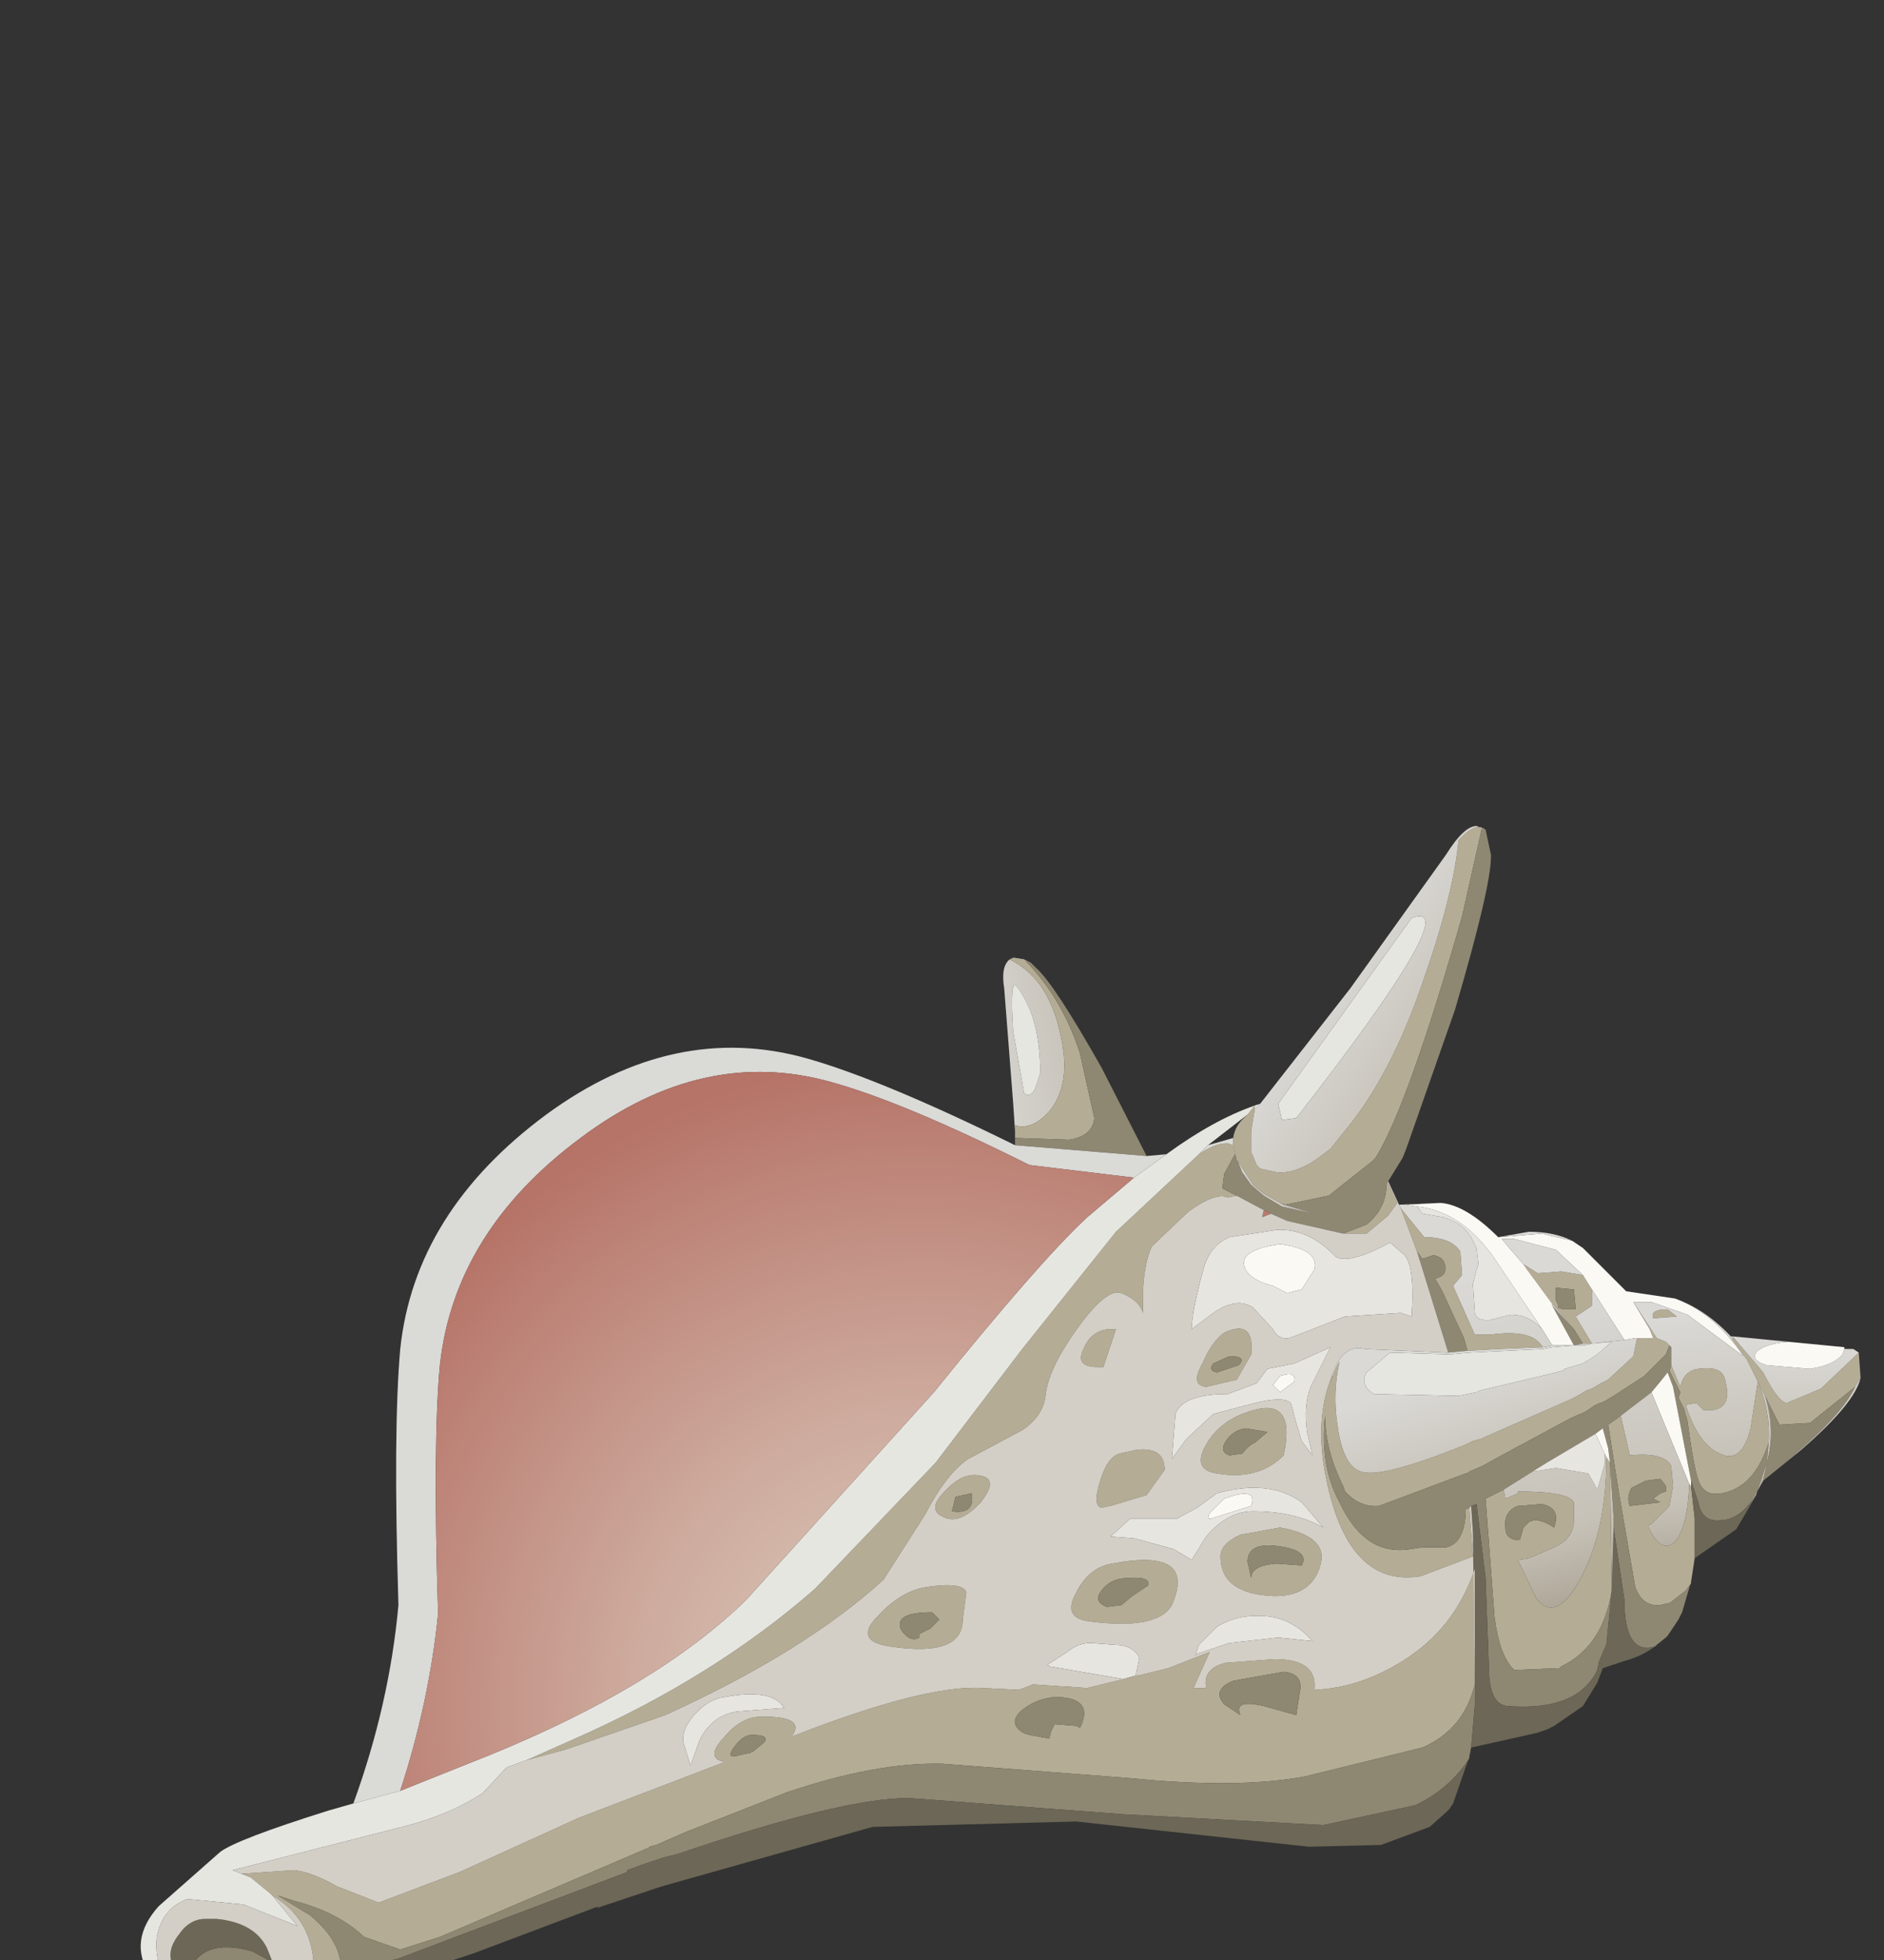 <?xml version="1.0" encoding="UTF-8" standalone="no"?>
<svg xmlns:xlink="http://www.w3.org/1999/xlink" height="54.35px" width="52.25px" xmlns="http://www.w3.org/2000/svg">
  <rect width="100%" height="100%" fill="#333333" stroke="none"/>
  <g transform="matrix(1.0, 0.0, 0.0, 1.0, 0.0, 0.0)">
    <use height="33.6" transform="matrix(1.0, 0.0, 0.0, 1.0, 3.9, 22.9)" width="47.75" xlink:href="#sprite0"/>
  </g>
  <defs>
    <g id="sprite0" transform="matrix(1.0, 0.0, 0.0, 1.0, 0.0, 0.0)">
      <use height="33.6" transform="matrix(1.0, 0.0, 0.0, 1.0, 0.0, 0.0)" width="47.75" xlink:href="#sprite1"/>
    </g>
    <g id="sprite1" transform="matrix(1.0, 0.0, 0.0, 1.0, 0.0, 0.0)">
      <use height="33.6" transform="matrix(1.0, 0.0, 0.0, 1.0, 0.0, 0.0)" width="47.75" xlink:href="#shape0"/>
    </g>
    <g id="shape0" transform="matrix(1.0, 0.0, 0.0, 1.0, 0.0, 0.0)">
      <path d="M24.25 8.45 L24.2 7.7 23.95 4.5 Q23.85 3.9 24.1 3.7 25.35 4.3 25.6 6.3 25.7 7.25 25.25 7.85 24.75 8.45 24.25 8.3 L24.25 8.45 M24.2 3.65 L24.7 3.8 24.5 3.7 24.2 3.65 M24.2 5.7 L24.5 7.4 Q24.65 7.55 24.8 7.3 L24.95 6.85 Q24.95 5.3 24.3 4.45 24.1 4.2 24.2 5.7" fill="url(#gradient0)" fill-rule="evenodd" stroke="none"/>
      <path d="M30.9 7.85 L30.8 8.45 30.8 9.05 30.85 9.15 30.95 9.4 31.05 9.5 31.5 9.6 Q32.0 9.65 32.6 9.25 L33.0 8.95 33.6 8.2 Q34.75 6.7 35.55 4.35 36.4 1.95 36.55 0.4 36.95 -0.05 37.2 0.05 L36.65 2.5 Q35.15 7.75 34.25 9.2 L34.15 9.3 32.95 10.25 31.75 10.5 31.6 10.45 31.15 10.2 30.85 9.95 30.4 9.25 30.3 8.85 30.3 8.65 Q30.35 8.3 30.65 8.05 L30.7 8.0 30.9 7.75 30.9 7.85 M47.65 14.6 L47.7 15.3 47.55 15.55 46.3 16.55 45.45 16.6 45.05 15.8 44.55 14.8 44.15 14.25 44.15 14.15 45.0 15.15 Q45.4 15.95 45.65 16.0 L46.6 15.6 47.65 14.6 M43.1 20.3 L43.0 20.95 43.0 21.0 42.85 21.2 42.4 21.55 42.35 21.55 42.15 21.6 Q41.65 21.65 41.45 21.1 L41.0 18.5 40.7 16.6 41.05 16.35 41.3 17.45 Q42.25 17.35 42.45 17.75 L42.5 18.3 42.4 18.85 41.9 19.35 41.8 19.4 Q42.15 20.2 42.55 19.85 42.9 19.45 42.95 18.25 L43.0 18.3 43.1 19.2 43.1 19.5 43.1 20.3 M5.0 33.25 L4.8 33.35 4.75 33.35 2.6 33.5 Q3.55 33.55 4.15 33.1 4.85 32.55 4.8 31.6 4.75 30.3 3.65 29.65 L3.6 29.6 3.05 29.15 2.8 29.05 4.25 28.95 Q4.75 29.0 5.45 29.4 L6.6 29.85 8.85 29.0 12.15 27.5 16.2 25.95 Q15.65 25.85 16.15 25.3 16.6 24.75 17.1 24.7 18.5 24.65 18.05 25.25 21.75 23.8 23.35 23.9 L24.35 23.95 Q24.5 23.9 24.75 23.8 L26.25 23.9 28.5 23.35 29.65 22.9 29.2 23.9 29.55 23.9 Q29.45 23.35 30.1 23.2 L31.45 23.1 Q32.65 23.1 32.55 23.95 33.8 23.9 35.0 23.15 36.45 22.25 37.0 20.6 L37.0 23.8 Q36.7 25.05 35.55 25.55 L32.3 26.35 Q30.45 26.7 27.45 26.4 L22.25 26.0 Q20.4 25.95 17.9 26.8 L15.1 27.9 14.3 28.25 14.1 28.3 14.15 28.3 12.75 28.9 8.3 30.8 7.2 31.15 6.2 30.8 Q5.45 30.1 4.25 29.8 L3.8 29.65 4.7 30.2 Q5.6 30.95 5.55 31.75 L5.05 33.25 5.0 33.25 M24.25 8.65 L24.25 8.45 24.25 8.3 Q24.75 8.45 25.25 7.85 25.7 7.25 25.6 6.3 25.35 4.3 24.1 3.7 L24.2 3.65 24.5 3.7 Q25.55 4.75 26.05 6.3 L26.45 8.1 Q26.4 8.6 25.75 8.7 L24.3 8.65 24.25 8.65 M42.35 13.4 L42.6 13.6 41.95 13.65 Q41.85 13.4 42.35 13.4 M41.5 14.2 L41.95 14.2 41.85 13.95 41.4 13.2 42.05 14.2 42.3 14.3 42.4 14.4 42.3 14.65 42.2 14.75 41.7 15.25 40.85 15.8 40.6 15.95 40.35 16.05 40.05 16.25 39.7 16.4 39.6 16.45 37.65 17.5 37.2 17.75 36.85 17.9 36.8 17.95 36.75 17.95 34.35 18.85 Q33.85 18.9 33.45 18.5 L33.4 18.45 33.35 18.3 Q32.85 17.3 32.85 16.35 32.7 17.75 33.25 18.75 33.95 20.25 35.2 20.05 L35.55 20.0 36.2 20.0 Q36.7 19.9 36.75 19.05 L36.75 18.95 36.85 18.9 36.95 20.25 35.5 20.8 Q33.35 21.15 32.8 17.65 32.65 16.55 32.9 15.65 L33.05 15.2 33.0 15.55 Q33.05 15.15 33.25 14.85 33.05 15.75 33.2 16.65 33.35 17.75 33.85 17.9 34.4 18.1 36.75 17.15 L36.95 17.05 37.15 17.0 37.6 16.8 39.65 15.9 39.85 15.8 40.1 15.65 40.25 15.6 40.5 15.45 40.7 15.35 41.4 14.7 41.5 14.2 M39.15 13.25 L38.6 12.5 38.45 12.3 38.35 12.15 38.75 12.4 39.4 12.35 40.0 12.45 40.25 12.85 40.25 13.3 39.8 13.6 40.25 14.35 40.0 14.35 39.75 13.95 39.15 13.25 M45.15 17.1 Q44.8 18.2 44.05 18.45 43.45 18.65 43.25 18.25 43.1 18.0 42.9 16.5 L42.8 16.15 42.65 15.85 42.7 15.7 42.4 15.1 42.45 14.95 42.7 15.55 Q42.8 15.1 43.2 15.05 43.9 14.95 43.95 15.4 44.15 16.15 43.55 16.2 L43.35 16.2 43.15 16.0 42.85 16.05 Q43.2 17.15 43.8 17.4 44.4 17.7 44.65 16.7 L44.85 15.4 Q45.2 16.2 45.15 17.1 M42.15 18.75 L41.95 18.65 42.15 18.5 42.3 18.45 42.3 18.3 42.15 18.1 41.75 18.15 41.35 18.35 Q41.2 18.6 41.3 18.85 L42.15 18.75 M33.35 11.3 L34.0 11.05 Q34.55 10.6 34.55 9.95 L34.6 9.9 34.85 10.45 34.6 10.8 34.0 11.3 33.35 11.3 M36.8 14.55 L36.7 14.2 36.1 12.9 35.9 12.55 Q36.3 12.45 36.15 12.1 36.1 11.95 35.85 11.9 L35.55 12.0 35.4 11.8 34.95 10.6 35.6 11.4 Q36.35 11.4 36.6 11.8 L36.65 12.45 36.4 12.75 37.0 14.1 37.35 14.1 37.45 14.1 Q38.55 13.95 38.85 14.4 L38.9 14.45 37.7 14.5 36.8 14.55 M39.75 12.85 L39.25 12.8 39.25 13.15 39.3 13.25 39.3 13.35 39.45 13.4 39.8 13.4 39.75 12.85 M29.35 9.1 Q29.8 8.8 30.1 8.8 L30.15 8.8 30.3 8.85 30.35 9.1 30.05 9.65 30.0 10.05 30.4 10.25 30.15 10.3 Q29.8 10.15 29.05 10.7 L28.05 11.65 Q27.85 12.05 27.8 12.85 L27.8 13.5 Q27.7 13.15 27.2 12.95 26.8 12.8 26.0 13.9 25.2 15.0 25.1 15.75 25.05 16.35 24.45 16.75 L22.95 17.55 Q22.35 17.95 21.75 19.1 L20.6 20.9 Q18.4 22.9 14.55 24.65 L11.8 25.6 10.7 25.9 12.05 25.3 Q15.9 23.6 18.7 21.15 L22.05 17.65 24.45 14.5 27.05 11.25 29.35 9.1 M29.55 15.55 Q29.1 15.5 29.45 14.9 29.7 14.3 30.05 14.05 30.9 13.65 30.8 14.65 L30.4 15.35 29.55 15.55 M29.75 14.9 Q29.6 15.1 29.85 15.15 L30.45 14.95 Q30.7 14.7 30.2 14.7 L29.75 14.9 M26.65 18.9 Q26.4 18.85 26.6 18.2 26.8 17.5 27.15 17.4 L27.6 17.3 Q28.4 17.2 28.4 17.85 L27.9 18.55 26.9 18.85 26.65 18.9 M26.7 15.0 L26.55 15.0 Q25.9 15.0 26.15 14.5 26.35 14.0 26.85 13.95 L27.05 13.95 26.7 15.0 M30.9 17.1 L31.25 16.8 30.65 16.7 Q30.3 16.75 30.1 17.05 29.9 17.35 30.2 17.45 L30.55 17.4 Q30.75 17.15 30.9 17.1 M22.3 18.45 Q22.75 17.95 23.2 18.0 23.85 18.05 23.3 18.75 22.7 19.4 22.25 19.15 21.8 18.95 22.3 18.45 M29.85 17.95 Q29.15 17.85 29.55 17.15 29.95 16.45 30.85 16.2 32.05 15.85 31.7 17.45 31.0 18.15 29.85 17.95 M22.5 19.0 Q23.15 19.1 23.05 18.5 L22.6 18.6 22.5 19.0 M22.9 21.25 L22.8 22.0 Q22.8 23.05 20.8 22.75 19.75 22.6 20.45 21.9 21.1 21.2 21.8 21.1 22.8 20.95 22.9 21.25 M26.3 22.05 Q25.55 21.95 25.95 21.25 26.3 20.55 26.95 20.45 29.3 20.0 28.6 21.6 28.2 22.3 26.3 22.05 M22.15 22.0 L21.95 21.8 Q20.85 21.8 21.1 22.3 21.35 22.65 21.6 22.5 L21.6 22.4 21.9 22.25 22.15 22.0 M24.5 25.15 L24.65 25.2 25.2 25.3 25.25 25.1 25.35 24.9 25.95 24.95 26.05 25.0 26.1 24.9 Q26.4 24.15 25.35 24.15 24.8 24.2 24.4 24.55 24.05 24.9 24.5 25.15 M30.7 20.4 L30.8 20.85 Q30.8 20.5 31.5 20.45 L32.2 20.5 Q32.45 20.05 31.4 19.95 30.7 19.9 30.7 20.4 M29.95 20.25 Q29.95 19.9 30.5 19.65 L31.6 19.45 Q33.0 19.7 32.7 20.55 32.45 21.35 31.45 21.35 29.95 21.3 29.95 20.25 M30.5 24.65 Q30.3 24.2 31.15 24.4 L32.05 24.65 32.15 24.0 Q32.25 23.5 31.7 23.45 L30.3 23.7 Q29.7 23.95 30.05 24.35 L30.5 24.65 M26.8 21.65 L27.2 21.6 27.5 21.35 27.95 21.05 Q28.0 20.8 27.4 20.85 26.9 20.85 26.65 21.2 26.4 21.5 26.8 21.65 M40.8 21.2 Q40.55 22.75 39.4 23.3 L39.35 23.35 38.1 23.4 Q37.7 23.05 37.55 21.95 L37.3 18.65 37.8 18.4 37.85 18.65 38.2 18.5 38.2 18.45 Q39.6 18.45 39.75 18.75 L39.75 19.25 Q39.75 19.75 39.2 20.0 L38.5 20.3 38.2 20.35 38.7 21.4 Q39.15 22.0 39.7 21.25 40.65 19.85 40.65 17.5 L40.75 17.65 40.8 21.2 M38.25 18.85 L38.2 18.85 Q37.8 19.0 37.85 19.45 37.85 19.8 38.25 19.8 L38.35 19.45 38.5 19.3 Q38.75 19.15 39.2 19.45 39.4 18.9 38.85 18.8 L38.25 18.85 M17.0 25.65 L17.3 25.4 Q17.45 25.2 16.95 25.2 16.7 25.2 16.45 25.55 16.2 25.9 16.65 25.75 L16.9 25.7 17.0 25.65" fill="#b4ac94" fill-rule="evenodd" stroke="none"/>
      <path d="M31.6 10.45 L31.75 10.5 32.95 10.25 34.15 9.3 34.25 9.2 Q35.15 7.75 36.65 2.5 L37.2 0.05 37.3 0.1 37.45 0.8 37.45 0.85 Q37.45 1.7 36.45 5.1 L35.1 8.95 35.0 9.2 34.6 9.85 34.55 9.95 Q34.55 10.6 34.0 11.05 L33.35 11.3 31.8 10.95 31.35 10.75 31.15 10.65 30.4 10.25 30.0 10.05 30.05 9.65 30.35 9.1 30.55 9.6 30.8 9.95 31.15 10.25 31.65 10.55 32.55 10.75 31.7 10.5 31.6 10.45 M45.25 17.95 L45.0 18.15 45.1 17.65 Q45.35 16.75 45.05 15.8 L45.45 16.6 46.3 16.55 47.55 15.55 Q47.2 16.3 45.85 17.45 L45.25 17.95 M43.0 20.95 L42.75 21.8 42.65 22.0 42.35 22.45 42.3 22.5 42.05 22.7 42.0 22.75 Q41.15 23.0 41.15 21.45 L40.85 19.45 40.85 19.15 40.75 17.65 40.7 17.25 40.55 16.7 40.35 16.85 39.0 17.65 38.6 17.9 37.8 18.4 37.3 18.65 37.55 21.95 Q37.7 23.05 38.1 23.4 L39.35 23.35 39.4 23.3 Q40.55 22.75 40.8 21.2 L40.65 22.7 40.45 23.15 40.4 23.4 Q39.85 24.55 37.9 24.4 37.45 24.35 37.4 23.55 L37.3 20.85 37.05 18.8 36.9 18.85 36.85 18.9 36.75 18.95 36.75 19.05 Q36.7 19.9 36.2 20.0 L35.55 20.0 35.2 20.05 Q33.95 20.25 33.25 18.75 32.7 17.75 32.85 16.35 32.85 17.3 33.35 18.3 L33.4 18.45 33.45 18.5 Q33.85 18.9 34.35 18.85 L36.75 17.95 36.8 17.95 36.85 17.9 37.2 17.75 37.65 17.5 39.6 16.45 39.7 16.4 40.05 16.25 40.35 16.05 40.6 15.95 40.85 15.8 41.7 15.25 42.2 14.75 42.3 14.65 42.4 14.4 42.45 14.45 42.45 14.95 42.4 15.1 42.7 15.7 42.65 15.85 42.8 16.15 42.9 16.5 Q43.1 18.0 43.25 18.25 43.45 18.65 44.05 18.45 44.8 18.2 45.15 17.1 L45.1 17.65 44.8 18.55 Q44.35 19.25 43.8 19.25 43.3 19.3 43.2 18.75 L43.0 18.15 42.5 15.55 42.35 15.15 42.15 15.4 41.9 15.7 41.05 16.35 40.7 16.6 41.0 18.5 41.45 21.1 Q41.65 21.65 42.15 21.6 L42.35 21.55 42.4 21.55 42.85 21.2 43.0 21.0 43.0 20.95 M36.9 25.55 L36.85 25.8 36.85 25.85 Q36.3 26.7 35.35 27.15 L32.8 27.7 27.25 27.4 21.3 26.95 Q19.45 26.95 14.9 28.5 L14.5 28.6 13.9 28.8 13.5 28.95 13.5 29.0 7.15 31.4 6.2 31.65 Q5.85 31.8 5.8 32.3 L5.35 33.1 5.3 33.1 5.0 33.25 5.05 33.25 5.55 31.75 Q5.6 30.95 4.7 30.2 L3.8 29.65 4.25 29.8 Q5.45 30.1 6.2 30.8 L7.2 31.15 8.3 30.8 12.75 28.9 14.15 28.3 14.1 28.3 14.3 28.25 15.1 27.9 17.9 26.8 Q20.4 25.95 22.25 26.0 L27.45 26.4 Q30.45 26.7 32.3 26.35 L35.55 25.55 Q36.7 25.05 37.0 23.8 L37.0 24.4 36.9 25.55 M24.25 8.85 L24.25 8.65 24.3 8.65 25.75 8.7 Q26.4 8.6 26.45 8.1 L26.05 6.3 Q25.55 4.75 24.5 3.7 L24.7 3.8 24.85 3.95 Q25.35 4.4 26.65 6.7 L27.9 9.15 24.25 8.85 M39.75 14.4 L39.15 13.3 39.75 13.95 40.0 14.35 39.75 14.4 M42.15 18.75 L41.3 18.85 Q41.2 18.6 41.35 18.35 L41.75 18.15 42.15 18.1 42.3 18.3 42.3 18.45 42.15 18.5 41.95 18.65 42.15 18.75 M35.4 11.8 L35.55 12.0 35.85 11.9 Q36.1 11.95 36.15 12.1 36.3 12.45 35.9 12.55 L36.1 12.9 36.7 14.2 36.8 14.55 36.25 14.6 36.25 14.55 35.4 11.8 M39.75 12.85 L39.8 13.4 39.45 13.4 39.3 13.35 39.3 13.25 39.25 13.15 39.25 12.8 39.75 12.85 M29.75 14.9 L30.2 14.7 Q30.7 14.7 30.45 14.95 L29.85 15.15 Q29.6 15.1 29.75 14.9 M30.9 17.1 Q30.75 17.15 30.55 17.4 L30.2 17.45 Q29.9 17.35 30.1 17.05 30.3 16.75 30.65 16.7 L31.25 16.8 30.9 17.1 M22.5 19.0 L22.6 18.6 23.05 18.5 Q23.15 19.1 22.5 19.0 M22.15 22.0 L21.9 22.25 21.6 22.4 21.6 22.5 Q21.35 22.65 21.1 22.3 20.85 21.8 21.95 21.8 L22.15 22.0 M24.5 25.15 Q24.05 24.9 24.4 24.55 24.8 24.2 25.35 24.15 26.4 24.15 26.1 24.9 L26.05 25.0 25.95 24.95 25.35 24.9 25.25 25.1 25.2 25.3 24.65 25.2 24.5 25.15 M30.7 20.4 Q30.7 19.9 31.4 19.95 32.45 20.05 32.2 20.5 L31.5 20.45 Q30.8 20.5 30.8 20.85 L30.7 20.4 M26.8 21.65 Q26.4 21.5 26.65 21.2 26.9 20.85 27.4 20.85 28.0 20.8 27.95 21.05 L27.5 21.35 27.2 21.6 26.8 21.65 M30.5 24.65 L30.05 24.35 Q29.7 23.95 30.3 23.7 L31.7 23.45 Q32.25 23.5 32.15 24.0 L32.05 24.65 31.15 24.4 Q30.3 24.2 30.5 24.65 M38.25 18.85 L38.85 18.8 Q39.4 18.9 39.2 19.45 38.75 19.15 38.5 19.3 L38.35 19.45 38.25 19.8 Q37.85 19.8 37.85 19.45 37.8 19.0 38.2 18.85 L38.25 18.85 M17.0 25.65 L16.9 25.7 16.65 25.75 Q16.2 25.9 16.45 25.55 16.7 25.2 16.95 25.2 17.45 25.2 17.3 25.4 L17.0 25.65 M0.9 31.6 L1.25 32.1 Q1.5 30.75 3.1 31.2 L3.65 31.5 3.5 31.1 3.7 31.6 3.45 32.35 3.35 32.45 3.0 32.65 1.65 32.45 0.9 31.6" fill="#8e8772" fill-rule="evenodd" stroke="none"/>
      <path d="M30.9 7.85 L30.9 7.75 30.7 8.0 29.6 8.85 29.35 9.1 27.05 11.25 24.45 14.5 22.05 17.65 18.7 21.15 Q15.9 23.6 12.05 25.3 L10.7 25.9 10.15 26.1 9.5 26.8 Q8.7 27.35 7.45 27.7 L2.55 28.95 2.8 29.05 3.05 29.15 3.6 29.6 3.65 29.65 4.35 30.5 2.85 29.9 1.3 29.75 Q0.6 30.0 0.45 30.8 0.35 31.55 0.95 32.6 L0.5 32.2 0.25 31.85 Q-0.35 30.9 0.5 29.95 L2.2 28.45 Q2.65 28.1 5.2 27.3 L5.55 27.2 5.9 27.1 7.2 26.75 9.7 25.75 Q14.35 23.85 16.8 21.45 L22.0 15.7 Q24.95 12.05 26.25 10.85 L27.55 9.75 28.45 9.1 Q29.75 8.15 30.9 7.75 L31.05 7.7 30.9 7.85 M32.05 8.1 L31.65 8.15 31.55 7.7 35.25 2.55 Q36.8 2.0 32.05 8.1 M24.2 5.7 Q24.1 4.2 24.3 4.45 24.95 5.3 24.95 6.85 L24.8 7.3 Q24.65 7.55 24.5 7.4 L24.2 5.7 M40.25 14.35 L40.8 14.3 40.4 14.65 40.25 14.75 40.0 14.9 39.5 15.05 39.45 15.1 39.05 15.2 37.15 15.65 37.05 15.7 36.55 15.8 34.2 15.75 Q33.8 15.5 34.0 15.15 L34.65 14.6 36.3 14.65 36.85 14.6 38.9 14.5 39.15 14.45 39.75 14.4 40.05 14.4 40.25 14.35 M3.7 31.6 Q4.35 32.3 3.45 32.75 2.55 33.25 1.55 32.4 L1.65 32.45 3.0 32.65 3.35 32.45 3.45 32.35 3.7 31.6" fill="#e6e6e1" fill-rule="evenodd" stroke="none"/>
      <path d="M5.9 27.1 Q6.9 24.35 7.15 21.6 7.0 16.75 7.2 14.5 7.6 10.7 11.25 8.0 14.8 5.4 18.5 6.45 20.6 7.05 24.25 8.85 L27.9 9.15 28.45 9.1 27.55 9.75 24.65 9.4 Q21.15 7.65 19.15 7.1 15.6 6.1 12.2 8.65 8.7 11.25 8.3 14.95 8.1 17.1 8.25 21.85 8.0 24.3 7.2 26.75 L5.9 27.1 M29.35 9.1 L29.6 8.85 30.3 8.65 30.3 8.85 30.15 8.8 30.1 8.8 Q29.8 8.8 29.35 9.1" fill="#dadad6" fill-rule="evenodd" stroke="none"/>
      <path d="M31.15 10.65 L31.35 10.75 31.1 10.85 31.15 10.65 M27.55 9.75 L26.25 10.85 Q24.95 12.05 22.0 15.7 L16.8 21.45 Q14.35 23.85 9.7 25.75 L7.2 26.75 Q8.0 24.3 8.25 21.85 8.1 17.1 8.3 14.95 8.7 11.25 12.2 8.65 15.6 6.1 19.15 7.1 21.15 7.65 24.65 9.4 L27.55 9.75" fill="url(#gradient1)" fill-rule="evenodd" stroke="none"/>
      <path d="M45.7 14.3 Q45.1 14.35 44.85 14.55 44.6 14.8 45.1 14.95 L46.3 15.05 Q46.95 14.95 47.2 14.65 L47.25 14.5 47.5 14.5 47.65 14.6 46.6 15.6 45.65 16.0 Q45.4 15.95 45.0 15.15 L44.15 14.15 44.15 14.25 44.1 14.15 44.15 14.15 45.7 14.3 M47.7 15.3 Q47.55 16.0 46.05 17.3 L45.25 17.95 45.85 17.45 Q47.2 16.3 47.55 15.55 L47.7 15.3" fill="url(#gradient2)" fill-rule="evenodd" stroke="none"/>
      <path d="M45.7 14.3 L47.25 14.45 47.25 14.5 47.2 14.65 Q46.95 14.95 46.3 15.05 L45.1 14.95 Q44.6 14.8 44.85 14.55 45.1 14.35 45.7 14.3 M41.4 13.2 L41.85 13.95 41.95 14.2 41.5 14.2 41.45 14.2 41.15 14.25 40.25 12.85 40.0 12.45 39.25 11.75 38.1 11.45 37.75 11.45 38.0 11.75 38.35 12.15 38.45 12.3 38.6 12.5 39.15 13.25 39.15 13.3 39.75 14.4 39.15 14.4 38.9 14.0 37.45 11.85 37.2 11.55 Q36.4 10.65 35.4 10.55 L35.1 10.5 36.05 10.45 Q36.75 10.5 37.65 11.4 L37.7 11.4 38.85 11.3 39.7 11.5 40.0 11.7 41.2 12.9 42.55 13.1 Q43.65 13.5 44.45 14.7 L42.9 13.55 41.9 13.2 41.4 13.2 M41.9 15.7 L42.15 15.4 42.35 15.15 42.5 15.55 43.0 18.15 43.0 18.3 42.95 18.25 41.9 15.7 M32.2 12.85 L31.8 12.95 31.4 12.75 Q30.65 12.55 30.6 12.15 30.55 11.75 31.55 11.6 L31.65 11.6 Q32.7 11.75 32.55 12.3 L32.2 12.85 M30.05 18.65 Q31.0 18.3 30.8 18.85 L29.85 19.15 Q29.5 19.3 29.65 19.05 L30.05 18.65 M40.35 16.85 L40.55 16.7 40.7 17.25 40.75 17.65 40.65 17.5 40.6 17.4 40.35 16.85 M31.6 15.7 L31.4 15.5 31.6 15.25 Q32.05 15.1 32.0 15.4 L31.6 15.7" fill="#fbf9f4" fill-rule="evenodd" stroke="none"/>
      <path d="M45.0 18.15 L44.25 19.5 44.8 18.55 45.1 17.65 45.15 17.1 Q45.2 16.2 44.85 15.4 L44.65 16.7 Q44.4 17.7 43.8 17.4 43.2 17.15 42.85 16.05 L43.15 16.0 43.35 16.2 43.55 16.2 Q44.15 16.15 43.95 15.4 43.9 14.95 43.2 15.05 42.8 15.1 42.7 15.55 L42.45 14.95 42.45 14.45 42.3 14.3 42.05 14.2 41.4 13.2 41.9 13.2 42.9 13.55 44.45 14.7 Q43.65 13.5 42.55 13.1 43.4 13.4 44.1 14.15 L44.15 14.25 44.55 14.8 45.05 15.8 Q45.35 16.75 45.1 17.65 L45.0 18.15 M42.35 13.4 Q41.85 13.4 41.95 13.65 L42.6 13.6 42.35 13.4" fill="url(#gradient3)" fill-rule="evenodd" stroke="none"/>
      <path d="M44.25 19.5 L43.1 20.3 43.1 19.5 43.1 19.2 43.0 18.3 43.0 18.15 43.2 18.75 Q43.3 19.3 43.8 19.25 44.35 19.25 44.8 18.55 L44.25 19.5 M42.05 22.7 Q41.7 23.0 41.15 23.15 L40.55 23.35 40.4 23.75 40.0 24.4 39.2 24.95 39.0 25.05 38.7 25.15 36.9 25.55 37.0 24.4 36.95 19.6 36.9 18.85 37.05 18.8 37.3 20.85 37.4 23.55 Q37.45 24.35 37.9 24.4 39.85 24.55 40.4 23.4 L40.45 23.15 40.65 22.7 40.8 21.2 40.85 19.45 41.15 21.45 Q41.15 23.0 42.0 22.75 L42.05 22.7 M36.85 25.8 L36.4 27.1 36.3 27.25 36.2 27.35 35.75 27.75 34.4 28.25 32.4 28.3 25.95 27.6 20.3 27.75 14.45 29.4 12.65 30.0 12.7 29.95 9.25 31.25 8.65 31.45 7.0 32.15 Q5.6 32.95 5.35 33.1 L5.3 33.1 5.35 33.1 5.8 32.3 Q5.85 31.8 6.2 31.65 L7.15 31.4 13.5 29.0 13.5 28.95 13.9 28.8 14.5 28.6 14.9 28.5 Q19.45 26.95 21.3 26.95 L27.25 27.4 32.8 27.7 35.35 27.15 Q36.3 26.7 36.85 25.85 L36.85 25.8 M0.9 31.6 Q0.7 31.2 1.05 30.75 1.35 30.3 1.8 30.3 L2.1 30.3 Q3.15 30.4 3.5 31.1 L3.65 31.5 3.1 31.2 Q1.5 30.75 1.25 32.1 L0.9 31.6" fill="#6c6756" fill-rule="evenodd" stroke="none"/>
      <path d="M39.7 11.5 L38.85 11.3 37.7 11.4 37.65 11.4 38.5 11.25 Q39.2 11.25 39.7 11.5 M39.15 13.3 L39.15 13.25 39.75 13.95 39.15 13.3 M38.35 12.15 L38.0 11.75 37.75 11.45 38.1 11.45 39.25 11.75 40.0 12.45 39.4 12.35 38.75 12.4 38.35 12.15 M40.25 12.85 L41.15 14.25 40.25 14.35 39.8 13.6 40.25 13.3 40.25 12.85 M42.95 18.25 Q42.9 19.45 42.55 19.85 42.15 20.2 41.8 19.4 L41.9 19.35 42.4 18.85 42.5 18.3 42.45 17.75 Q42.25 17.35 41.3 17.45 L41.05 16.35 41.9 15.7 42.95 18.25" fill="url(#gradient4)" fill-rule="evenodd" stroke="none"/>
      <path d="M36.05 10.45 L35.1 10.5 35.4 10.55 35.55 10.75 36.15 10.85 Q36.75 11.05 36.95 11.5 L37.05 11.7 37.1 12.15 37.05 12.3 36.95 12.7 37.0 13.45 Q37.0 13.7 37.35 13.7 L37.4 13.7 38.0 13.55 Q38.55 13.55 38.9 14.0 L39.15 14.4 38.9 14.45 38.85 14.4 Q38.55 13.95 37.45 14.1 L37.35 14.1 37.0 14.1 36.4 12.75 36.65 12.45 36.6 11.8 Q36.35 11.4 35.6 11.4 L34.95 10.6 34.9 10.5 36.05 10.45 M37.8 18.4 L38.6 17.9 39.25 17.8 40.15 17.95 40.4 18.4 40.6 17.7 40.6 17.4 40.65 17.5 Q40.65 19.85 39.7 21.25 39.15 22.0 38.7 21.4 L38.2 20.35 38.5 20.3 39.2 20.0 Q39.75 19.75 39.75 19.25 L39.75 18.75 Q39.6 18.45 38.2 18.45 L38.2 18.5 37.85 18.65 37.8 18.4 M40.75 17.65 L40.85 19.15 40.85 19.45 40.8 21.2 40.75 17.65" fill="url(#gradient5)" fill-rule="evenodd" stroke="none"/>
      <path d="M35.4 10.55 Q36.4 10.65 37.2 11.55 L37.45 11.85 38.9 14.0 Q38.55 13.55 38.0 13.55 L37.4 13.7 37.35 13.7 Q37.0 13.7 37.0 13.45 L36.95 12.7 37.05 12.3 37.1 12.15 37.05 11.7 36.95 11.5 Q36.75 11.05 36.15 10.85 L35.55 10.75 35.4 10.55 M32.2 12.85 L32.55 12.3 Q32.7 11.75 31.65 11.6 L31.55 11.6 Q30.55 11.75 30.6 12.15 30.65 12.55 31.4 12.75 L31.8 12.95 32.2 12.85 M31.5 11.2 Q32.4 11.15 33.15 11.95 33.55 12.15 34.65 11.55 L35.0 11.85 Q35.35 12.1 35.25 13.6 L34.95 13.5 33.4 13.6 32.5 13.95 31.85 14.2 Q31.55 14.25 31.4 13.95 L30.85 13.35 Q30.4 13.05 29.75 13.5 L29.15 13.95 Q29.15 13.45 29.5 12.2 29.7 11.6 30.2 11.4 L31.5 11.2 M30.15 15.75 L30.95 15.45 31.25 15.05 32.0 14.9 33.0 14.45 32.45 15.55 Q32.25 16.05 32.35 16.8 L32.5 17.45 32.2 17.05 32.05 16.55 31.9 16.0 Q31.7 15.8 30.9 16.0 L29.75 16.3 29.0 17.0 28.6 17.55 28.7 16.3 Q28.9 15.75 30.15 15.75 M29.3 18.9 L29.85 18.5 Q31.3 18.1 32.2 18.75 L32.8 19.45 Q32.0 19.0 30.85 19.0 30.15 19.0 29.55 19.7 L29.15 20.35 28.65 20.05 27.55 19.75 26.9 19.7 27.45 19.2 27.95 19.2 28.75 19.2 29.3 18.9 M30.05 18.65 L29.65 19.05 Q29.5 19.3 29.85 19.15 L30.8 18.85 Q31.0 18.3 30.05 18.65 M25.2 23.3 L25.15 23.25 25.7 22.9 Q26.0 22.65 26.35 22.65 L27.0 22.7 Q27.5 22.7 27.7 23.05 L27.6 23.55 27.25 23.65 25.2 23.3 M29.85 22.2 Q30.35 21.9 30.9 21.9 31.85 21.85 32.5 22.6 L31.55 22.5 30.2 22.65 29.3 22.95 29.25 23.0 29.35 22.7 29.85 22.2 M38.6 17.9 L39.0 17.65 40.35 16.85 40.6 17.4 40.6 17.7 40.4 18.4 40.15 17.95 39.25 17.8 38.6 17.9 M31.6 15.7 L32.0 15.4 Q32.05 15.1 31.6 15.25 L31.4 15.5 31.6 15.7 M16.2 24.15 Q17.5 23.9 17.85 24.45 L16.55 24.55 Q15.85 24.65 15.5 25.35 L15.25 26.05 15.05 25.4 Q15.0 25.05 15.35 24.65 15.75 24.2 16.2 24.15" fill="#e7e5e0" fill-rule="evenodd" stroke="none"/>
      <path d="M4.75 33.35 L2.2 33.4 Q1.2 33.0 0.5 32.2 L0.95 32.6 Q0.35 31.55 0.45 30.8 0.6 30.0 1.3 29.75 L2.85 29.9 4.35 30.5 3.65 29.65 Q4.75 30.3 4.8 31.6 4.85 32.55 4.15 33.1 3.55 33.55 2.6 33.5 L4.75 33.35 M5.55 27.2 L5.9 27.1 5.55 27.2 M33.05 15.2 L32.9 15.65 Q32.65 16.55 32.8 17.65 33.35 21.15 35.5 20.8 L36.95 20.25 36.85 18.9 36.9 18.85 36.95 19.6 37.0 24.4 37.0 23.8 37.0 20.6 Q36.45 22.25 35.0 23.15 33.8 23.9 32.55 23.95 32.65 23.1 31.45 23.1 L30.1 23.2 Q29.45 23.35 29.55 23.9 L29.2 23.9 29.65 22.9 28.5 23.35 26.25 23.9 24.75 23.8 Q24.5 23.9 24.35 23.95 L23.35 23.9 Q21.75 23.8 18.05 25.25 18.5 24.65 17.1 24.7 16.6 24.75 16.15 25.3 15.65 25.85 16.2 25.95 L12.15 27.5 8.85 29.0 6.6 29.85 5.45 29.4 Q4.75 29.0 4.25 28.95 L2.8 29.05 2.55 28.95 7.45 27.7 Q8.7 27.35 9.5 26.8 L10.15 26.1 10.7 25.9 11.8 25.6 14.55 24.65 Q18.4 22.9 20.6 20.9 L21.75 19.1 Q22.35 17.95 22.95 17.55 L24.45 16.75 Q25.05 16.35 25.1 15.75 25.2 15.0 26.0 13.9 26.8 12.8 27.2 12.95 27.7 13.15 27.8 13.5 L27.8 12.85 Q27.85 12.05 28.05 11.65 L29.05 10.7 Q29.8 10.15 30.15 10.3 L30.4 10.25 31.15 10.65 31.1 10.85 31.35 10.75 31.8 10.95 33.35 11.3 34.0 11.3 34.6 10.8 34.85 10.45 34.6 9.9 34.55 9.95 34.6 9.85 34.9 10.5 34.95 10.6 35.4 11.8 36.25 14.55 36.25 14.6 33.95 14.5 Q33.35 14.35 33.05 15.2 M31.5 11.2 L30.2 11.4 Q29.7 11.6 29.5 12.2 29.15 13.45 29.15 13.95 L29.75 13.5 Q30.4 13.05 30.85 13.35 L31.4 13.95 Q31.55 14.25 31.85 14.2 L32.5 13.95 33.4 13.6 34.95 13.5 35.25 13.6 Q35.35 12.1 35.0 11.85 L34.65 11.55 Q33.55 12.15 33.15 11.95 32.4 11.15 31.5 11.2 M29.55 15.55 L30.4 15.35 30.8 14.65 Q30.9 13.65 30.05 14.05 29.7 14.3 29.45 14.9 29.1 15.5 29.55 15.55 M30.15 15.75 Q28.9 15.75 28.7 16.3 L28.6 17.55 29.0 17.0 29.75 16.3 30.9 16.0 Q31.7 15.8 31.9 16.0 L32.05 16.55 32.2 17.05 32.5 17.45 32.35 16.8 Q32.25 16.05 32.45 15.55 L33.0 14.45 32.0 14.9 31.25 15.05 30.95 15.45 30.15 15.75 M26.7 15.0 L27.05 13.95 26.85 13.95 Q26.35 14.0 26.15 14.5 25.9 15.0 26.55 15.0 L26.7 15.0 M26.65 18.9 L26.9 18.85 27.9 18.55 28.4 17.85 Q28.4 17.2 27.6 17.3 L27.15 17.4 Q26.8 17.5 26.6 18.2 26.4 18.85 26.65 18.9 M29.3 18.9 L28.75 19.2 27.95 19.2 27.45 19.2 26.9 19.7 27.55 19.75 28.65 20.05 29.15 20.35 29.55 19.7 Q30.15 19.0 30.85 19.0 32.0 19.0 32.8 19.45 L32.2 18.75 Q31.3 18.1 29.85 18.5 L29.3 18.9 M29.85 17.95 Q31.0 18.15 31.7 17.45 32.05 15.85 30.85 16.2 29.95 16.45 29.55 17.15 29.15 17.85 29.85 17.95 M22.3 18.45 Q21.8 18.95 22.25 19.15 22.7 19.4 23.3 18.75 23.85 18.05 23.2 18.0 22.75 17.95 22.3 18.45 M26.3 22.05 Q28.2 22.3 28.6 21.6 29.3 20.0 26.95 20.45 26.3 20.55 25.95 21.25 25.55 21.95 26.3 22.05 M22.9 21.25 Q22.8 20.95 21.8 21.1 21.1 21.2 20.45 21.9 19.75 22.6 20.8 22.75 22.8 23.05 22.8 22.0 L22.9 21.25 M25.2 23.3 L27.25 23.65 27.6 23.55 27.7 23.05 Q27.5 22.7 27.0 22.7 L26.35 22.65 Q26.0 22.65 25.7 22.9 L25.15 23.25 25.2 23.3 M29.85 22.2 L29.35 22.7 29.25 23.0 29.3 22.95 30.2 22.65 31.55 22.5 32.5 22.6 Q31.85 21.85 30.9 21.9 30.35 21.9 29.85 22.2 M29.95 20.25 Q29.95 21.3 31.45 21.35 32.45 21.35 32.7 20.55 33.0 19.7 31.6 19.45 L30.5 19.65 Q29.95 19.9 29.95 20.25 M16.2 24.15 Q15.75 24.2 15.35 24.65 15.0 25.05 15.05 25.4 L15.25 26.05 15.5 25.35 Q15.85 24.65 16.55 24.55 L17.85 24.45 Q17.5 23.9 16.2 24.15 M3.5 31.1 Q3.15 30.4 2.1 30.3 L1.8 30.3 Q1.35 30.3 1.05 30.75 0.7 31.2 0.9 31.6 L1.65 32.45 1.55 32.4 Q2.55 33.25 3.45 32.75 4.35 32.3 3.7 31.6 L3.5 31.1" fill="#d3cfc6" fill-rule="evenodd" stroke="none"/>
      <path d="M37.2 0.05 Q36.95 -0.05 36.55 0.4 36.4 1.95 35.55 4.35 34.75 6.7 33.6 8.2 L33.0 8.95 32.6 9.25 Q32.0 9.65 31.5 9.6 L31.05 9.5 30.95 9.4 30.85 9.15 30.8 9.05 30.8 8.45 30.9 7.85 31.05 7.7 33.55 4.5 36.2 0.8 Q36.7 0.0 37.05 0.0 L37.3 0.1 37.2 0.05 M30.65 8.05 Q30.35 8.3 30.3 8.65 L30.3 8.85 30.4 9.25 30.85 9.95 31.15 10.2 31.6 10.45 31.7 10.5 32.55 10.75 31.65 10.55 31.15 10.25 30.8 9.95 30.55 9.6 30.35 9.1 30.3 8.85 30.3 8.65 Q30.35 8.3 30.65 8.05 M32.05 8.1 Q36.8 2.0 35.25 2.55 L31.55 7.7 31.65 8.15 32.05 8.1" fill="url(#gradient6)" fill-rule="evenodd" stroke="none"/>
      <path d="M39.15 14.4 L39.75 14.4 39.15 14.45 38.9 14.5 36.85 14.6 36.3 14.65 34.65 14.6 34.0 15.15 Q33.8 15.5 34.2 15.75 L36.55 15.8 37.05 15.7 37.15 15.65 39.05 15.2 39.45 15.1 39.5 15.05 40.0 14.9 40.25 14.75 40.4 14.65 40.8 14.3 40.25 14.35 40.05 14.4 39.75 14.4 40.0 14.35 40.25 14.35 41.15 14.25 41.45 14.2 41.5 14.2 41.4 14.7 40.7 15.35 40.5 15.45 40.25 15.6 40.1 15.65 39.85 15.8 39.65 15.9 37.6 16.8 37.15 17.0 36.95 17.05 36.75 17.15 Q34.4 18.1 33.85 17.9 33.35 17.75 33.2 16.65 33.05 15.75 33.25 14.85 33.05 15.15 33.0 15.55 L33.05 15.2 Q33.35 14.35 33.95 14.5 L36.25 14.6 36.8 14.55 37.7 14.5 38.9 14.45 39.15 14.4 M42.4 14.4 L42.3 14.3 42.45 14.45 42.4 14.4" fill="url(#gradient7)" fill-rule="evenodd" stroke="none"/>
    </g>
    <linearGradient gradientTransform="matrix(-0.003, -2.0E-4, 6.0E-4, 0.003, 25.6, 7.7)" gradientUnits="userSpaceOnUse" id="gradient0" spreadMethod="pad" x1="-819.2" x2="819.2">
      <stop offset="0.0" stop-color="#988f7d"/>
      <stop offset="0.357" stop-color="#c7c2b8"/>
      <stop offset="0.992" stop-color="#dad9d6"/>
    </linearGradient>
    <radialGradient cx="0" cy="0" gradientTransform="matrix(-0.012, -0.019, -0.018, 0.012, 21.95, 24.8)" gradientUnits="userSpaceOnUse" id="gradient1" r="819.2" spreadMethod="pad">
      <stop offset="0.0" stop-color="#dcccbd"/>
      <stop offset="0.18" stop-color="#d8c3b4"/>
      <stop offset="0.478" stop-color="#cdaa9d"/>
      <stop offset="0.855" stop-color="#bd8377"/>
      <stop offset="1.0" stop-color="#b67367"/>
    </radialGradient>
    <linearGradient gradientTransform="matrix(0.0, -0.003, -0.003, 0.0, 44.35, 16.75)" gradientUnits="userSpaceOnUse" id="gradient2" spreadMethod="pad" x1="-819.2" x2="819.2">
      <stop offset="0.0" stop-color="#988f7d"/>
      <stop offset="0.357" stop-color="#c7c2b8"/>
      <stop offset="0.992" stop-color="#dad9d6"/>
    </linearGradient>
    <linearGradient gradientTransform="matrix(-4.0E-4, -0.004, -0.004, 5.0E-4, 42.35, 16.8)" gradientUnits="userSpaceOnUse" id="gradient3" spreadMethod="pad" x1="-819.2" x2="819.2">
      <stop offset="0.0" stop-color="#988f7d"/>
      <stop offset="0.357" stop-color="#c7c2b8"/>
      <stop offset="0.992" stop-color="#dad9d6"/>
    </linearGradient>
    <linearGradient gradientTransform="matrix(-6.0E-4, -0.006, -0.006, 8.0E-4, 40.3, 17.6)" gradientUnits="userSpaceOnUse" id="gradient4" spreadMethod="pad" x1="-819.2" x2="819.2">
      <stop offset="0.0" stop-color="#988f7d"/>
      <stop offset="0.357" stop-color="#c7c2b8"/>
      <stop offset="0.992" stop-color="#dad9d6"/>
    </linearGradient>
    <linearGradient gradientTransform="matrix(-0.001, -0.007, -0.008, 0.002, 36.85, 18.35)" gradientUnits="userSpaceOnUse" id="gradient5" spreadMethod="pad" x1="-819.2" x2="819.2">
      <stop offset="0.0" stop-color="#988f7d"/>
      <stop offset="0.357" stop-color="#c7c2b8"/>
      <stop offset="0.992" stop-color="#dad9d6"/>
    </linearGradient>
    <linearGradient gradientTransform="matrix(-0.003, -0.002, -0.002, 0.003, 35.2, 5.9)" gradientUnits="userSpaceOnUse" id="gradient6" spreadMethod="pad" x1="-819.2" x2="819.2">
      <stop offset="0.0" stop-color="#988f7d"/>
      <stop offset="0.357" stop-color="#c7c2b8"/>
      <stop offset="0.992" stop-color="#dad9d6"/>
    </linearGradient>
    <linearGradient gradientTransform="matrix(3.0E-4, -0.003, -0.003, 9.0E-4, 37.8, 17.15)" gradientUnits="userSpaceOnUse" id="gradient7" spreadMethod="pad" x1="-819.2" x2="819.2">
      <stop offset="0.0" stop-color="#988f7d"/>
      <stop offset="0.357" stop-color="#c7c2b8"/>
      <stop offset="0.992" stop-color="#dad9d6"/>
    </linearGradient>
  </defs>
</svg>
